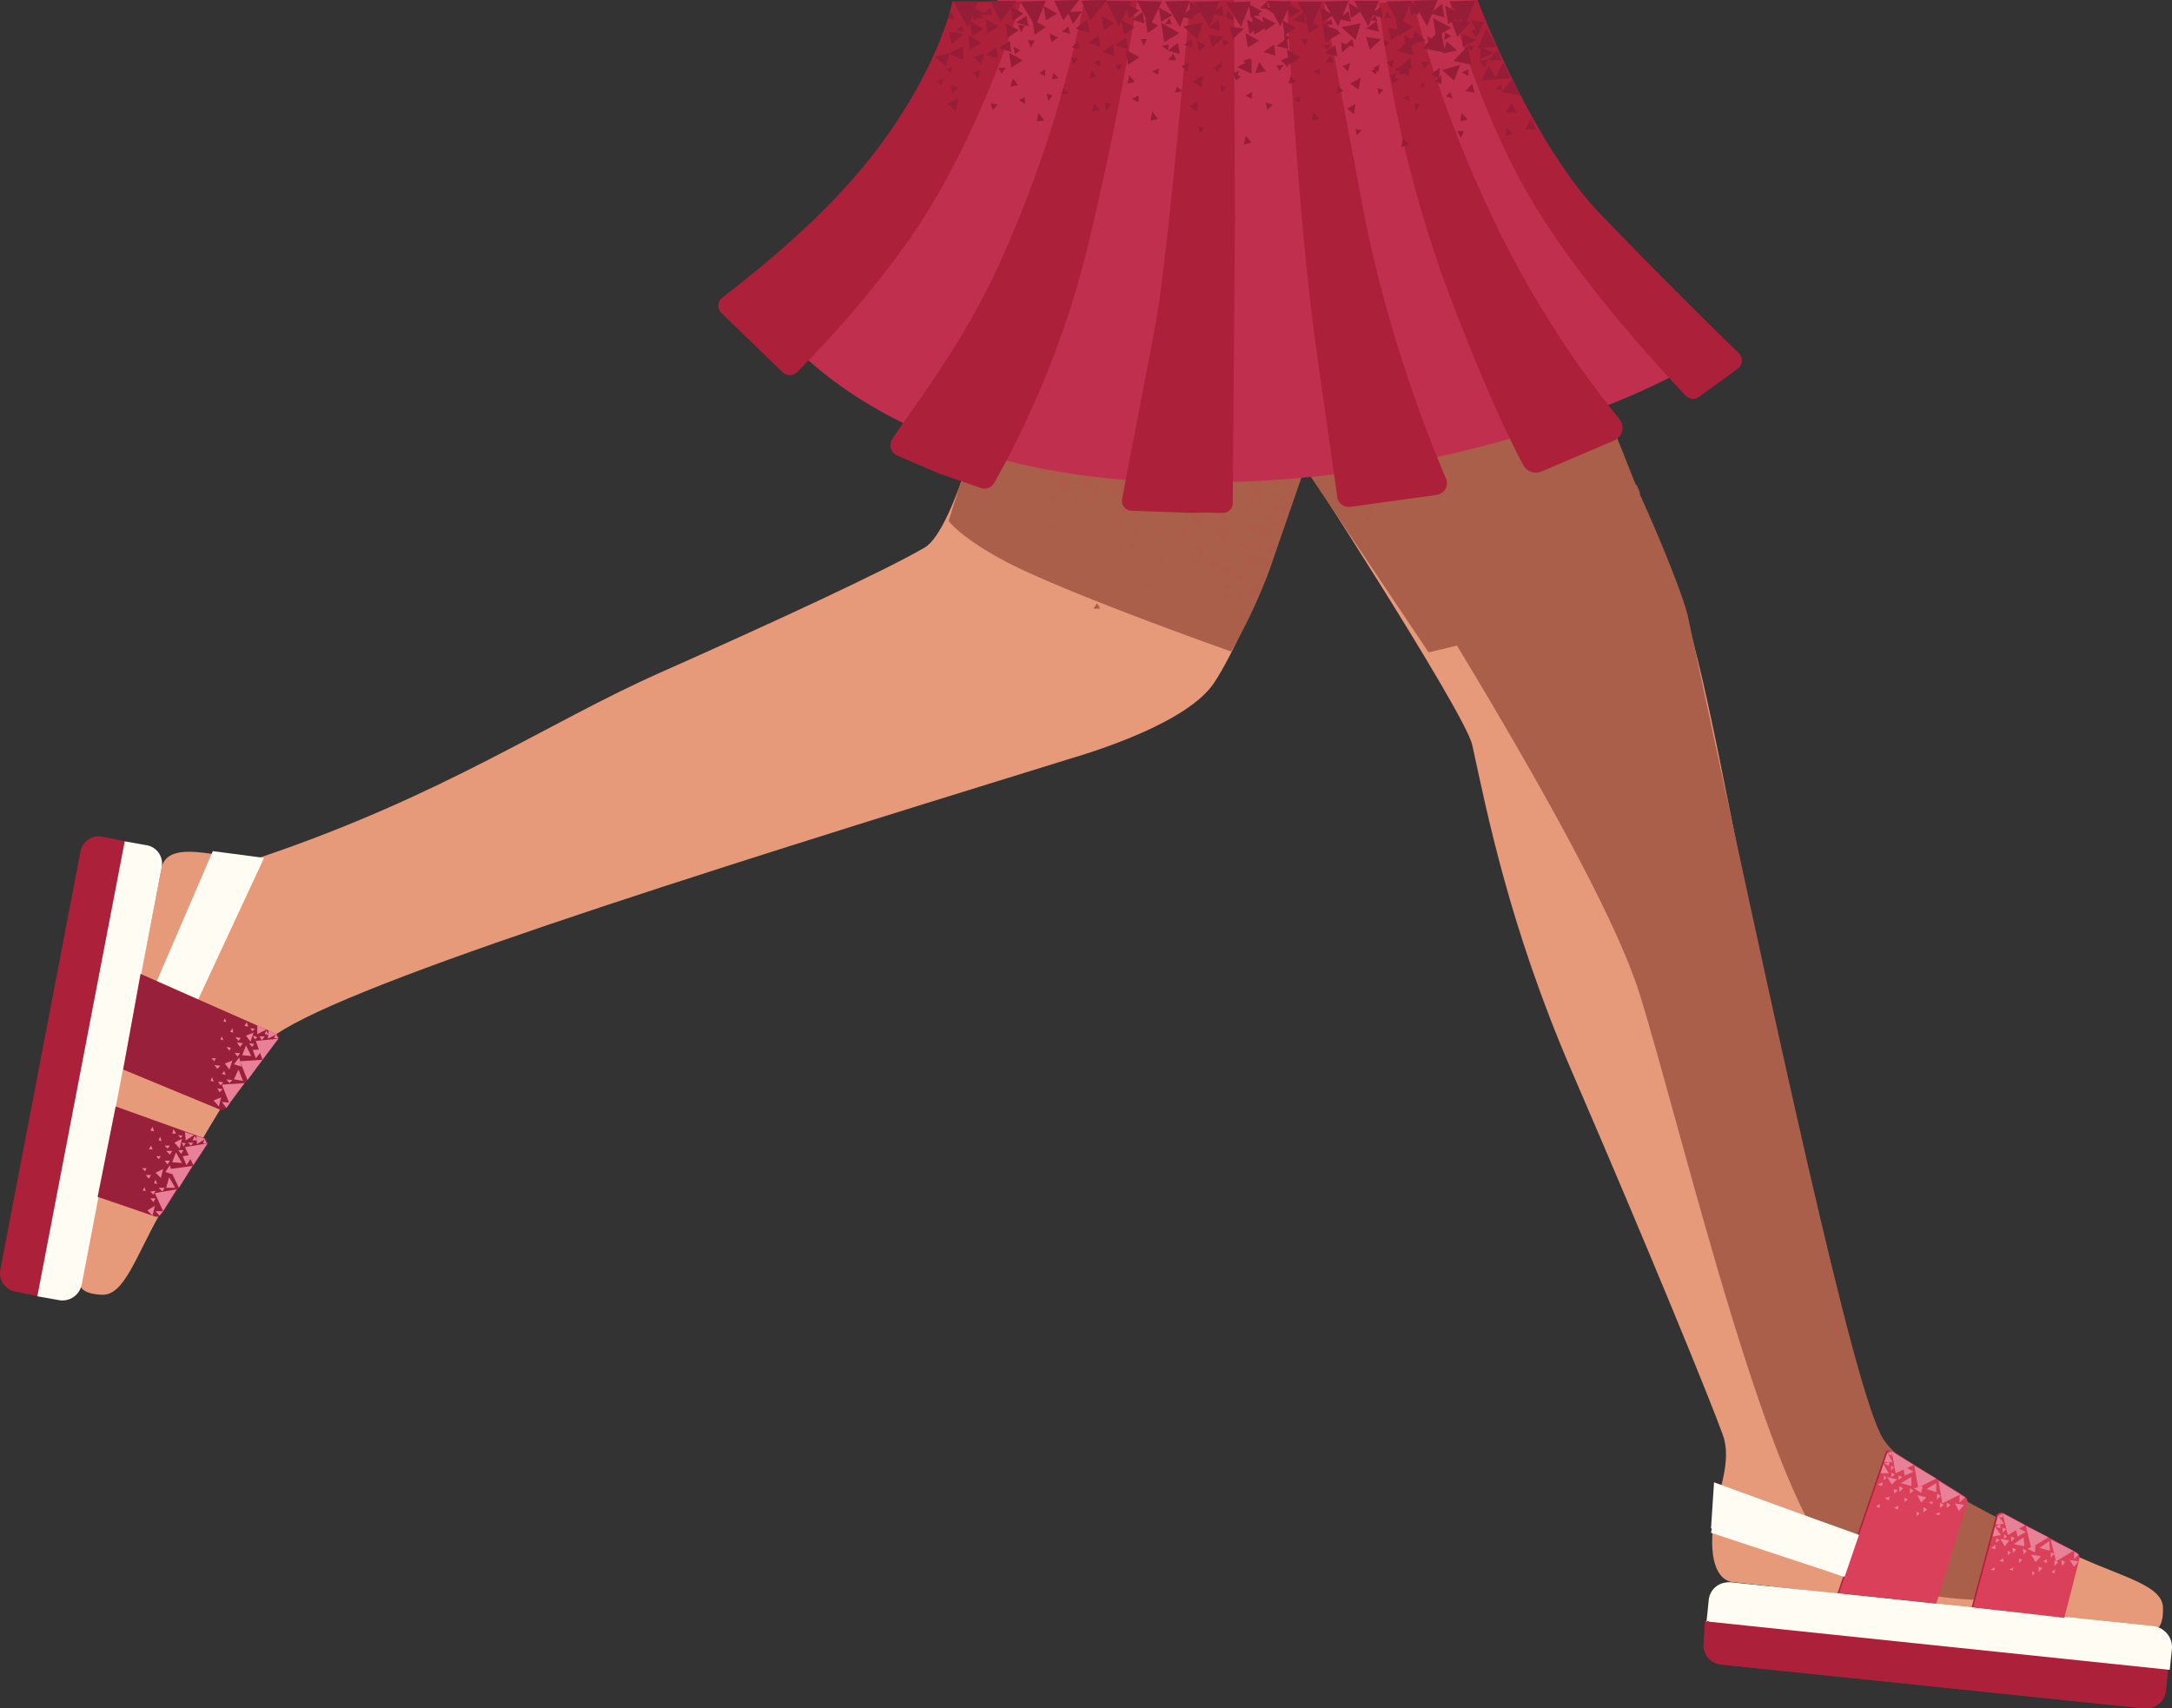 <svg xmlns="http://www.w3.org/2000/svg" xmlns:xlink="http://www.w3.org/1999/xlink" width="288.357" height="226.807" viewBox="0 0 288.357 226.807">
  <rect x="0" y="0" width="288.357" height="226.807" fill="#333333" stroke="none"/>
  <defs>
    <linearGradient id="linear-gradient" x1="0.488" y1="-0.872" x2="0.554" y2="-1.144" gradientUnits="objectBoundingBox">
      <stop offset="0" stop-color="#cc7a5e" stop-opacity="0"/>
      <stop offset="0.924" stop-color="#aa5f4b"/>
    </linearGradient>
    <linearGradient id="linear-gradient-2" x1="-6.365" y1="16.177" x2="-5.953" y2="16.312" xlink:href="#linear-gradient"/>
    <linearGradient id="linear-gradient-3" x1="-11.375" y1="9.143" x2="-10.933" y2="9.303" xlink:href="#linear-gradient"/>
    <linearGradient id="linear-gradient-4" x1="-0.79" y1="3.86" x2="-0.67" y2="3.673" xlink:href="#linear-gradient"/>
    <linearGradient id="linear-gradient-5" x1="0.608" y1="-24.275" x2="0.432" y2="-25.043" gradientUnits="objectBoundingBox">
      <stop offset="0" stop-color="#db405b"/>
      <stop offset="0.924" stop-color="#99203a"/>
    </linearGradient>
    <linearGradient id="linear-gradient-6" x1="0.64" y1="-15.761" x2="0.394" y2="-16.752" xlink:href="#linear-gradient-5"/>
    <linearGradient id="linear-gradient-7" x1="-45.431" y1="87.249" x2="-45.601" y2="86.517" xlink:href="#linear-gradient-5"/>
    <linearGradient id="linear-gradient-8" x1="-32.879" y1="72.306" x2="-33.082" y2="71.189" xlink:href="#linear-gradient-5"/>
    <linearGradient id="linear-gradient-9" x1="0.505" y1="10.627" x2="0.521" y2="11.651" gradientUnits="objectBoundingBox">
      <stop offset="0" stop-color="#7f0026" stop-opacity="0"/>
      <stop offset="0.998" stop-color="#7f0026"/>
    </linearGradient>
  </defs>
  <g id="_19" data-name="19" transform="translate(-71.843 -208)">
    <path id="Path_12488" data-name="Path 12488" d="M93.2,323.7c.5-5.3,10.1-.7,13.3-1.9,24.5-8.3,38.1-17.9,53-24.5,14.4-6.4,29.6-13.4,35.1-16.6,4.1-2.4,8.6-21.4,8.6-21.4l41.5,11.4s-6.3,19.8-11.7,28c-3.5,5.2-15.6,9-19,10-51.5,15.9-98.5,30.7-106.4,37.3-2.4,2-8.8,12.8-14.6,23.3-3.2,5.7-4.7,10.7-7.6,10.6s-2.9-1.3-2.9-1.3l10.7-54.9Z" fill="#e79a7a"/>
    <path id="Path_12489" data-name="Path 12489" d="M107.7,346c7.9-6.5,54.9-21.4,106.4-37.3,3.4-1.1,15.5-4.8,19-10,5.2-7.8,11.1-26.1,11.7-27.8v-.2h-.1c-1.3.8-13.2-10.5-17.8-7.5-4.8,3.2-46.2,36.9-63.7,44.4S93.9,333,90,343c-2.4,6-6.5,22.4,4.4,23.9,5.5-9.7,11-19.1,13.3-20.9Z" fill="url(#linear-gradient)"/>
    <path id="Path_12490" data-name="Path 12490" d="M209,284.3c9.8,4.4,26.3,10.2,26.3,10.2a74,74,0,0,0,5-10.6l4.6-13.3L203.5,259l-5.7,18.1c-.1.2,3,3.6,11.2,7.2Z" fill="url(#linear-gradient-2)"/>
    <g id="Group_912" data-name="Group 912">
      <path id="Path_12491" data-name="Path 12491" d="M237.7,278.7l1.2-.5-1.1-.9Zm-3.5-1.2.7-1.4h-1.8Zm4.6,7.3.6.8.5-1.2Zm-13.3-2.4.7.3v-.9Zm-4-1.8.8.3-.1-.9Zm-3.2,1.1.7.3v-.9Zm.6-9v.7l.7-.4Zm15.7,8.8H234l.3.6Zm-.3,4.1.3.9.8-.7Zm-1.7-2.1,1.2-.5-1.1-.9Zm-4.3-4.5.7.8.5-1Zm-3-.9.7.8.5-1Zm10.1,5.8-.8-1.2-.9,1.4Zm-4.2-.7.7-.7-1.1-.4Zm-14.6-10.1,1.3.4-.3-1.4Zm19.8,14.6.8-.9-1.3-.4Z" fill="#ad5c49"/>
      <path id="Path_12492" data-name="Path 12492" d="M238.3,280.5l1.1.6.1-1.3Zm.5,6.8.6-1.4-2,.4ZM214,274.5l1.1.3-.2-1.1Zm24.7,2.8.1,2.2,2.3-1.1Zm-20.2-5.9,1.5,2.7,2.3-2.1Zm3.4,5.5,1.6-1-1.4-1.3Zm18.4,2,.5.6.4-.7Zm-3.3-3.1.5.7.4-.7Zm-1.2,1.2.5.6.5-.7Zm4.7-3.5.5.7.5-.8Zm1.7-1.8.5,1.1,1.1-1.3Zm-14.8,5.4.9.4-.1-1Zm-17.9-6.3.9.2-.3-1Zm6.6,2.8.1.8.8-.4Zm24.2-1.7h-2.9l1.7,2.9Zm-3.4,8.5.4.8.8-.7Zm-24.6-9,.5,1.9,1.9-1.3Zm22.9,6.6-2.1.4,1.5,1.9Zm-2.2,1.6-.4-.7-.5.6Zm-2.3,6.3-.4-.7-.5.7Zm-5.5,0-.3-.7-.6.7Zm-7.3,2.9-.4-.7-.5.7Zm7.6-11.4-.4-.7-.5.6Zm11.9,7.7.8-.4-.8-.6Zm-6.8-4.3.8.9.5-1.2Zm-8.2-2.3,1.1-.4-1.1-.9Zm-1.7-.3.7-.7-1.2-.4Zm-.7-2.4.8,1,.6-1.3Zm18.6,7.4-.8-1.2-.9,1.3Zm-2.2,2.2.8-.8-1.4-.5Zm-7.6-7.2,1.1.6.1-1.3Zm5.3,9,.7.6.5-.8Z" fill="#ad5c49"/>
      <path id="Path_12493" data-name="Path 12493" d="M228.9,288.6l.7.6.5-.8Zm-17.7-14.1h.8l-.4-.8Zm6,1.6-.5-.5-.3.8Zm-5.1,1.8-.6-.5-.3.8Zm2.2,1.1.9.4.2-1Zm26.6,2.9.6-1.7-2.1.3Zm-2.6.9.8-.8-1.3-.5Zm-23.6-12.1.9,2.5,1.9-2Zm-3.7-.6.5,1.5,1.2-1.1Zm29.1,13.5.5-1.3-1.7.2Zm.1-8.3,1.1.5v-1.3Zm-2.8-.9,1.1.5v-1.3Z" fill="#ad5c49"/>
      <path id="Path_12494" data-name="Path 12494" d="M241.5,274.3l1.1.6v-1.4Zm-1.1-2.5.8,1,.6-1.2Zm3.6,1-1.5.3.9,1.3Zm-1.2,3.7.5-1.7-2,.4Zm-2.5,1.1.7-.9-1.3-.4Zm1.9.7.4-1.4-1.7.3Zm-12.3-2.1,1.2,2.1,1.4-2.1Zm6.5,3.4-.4,1.2,1.4-.2Z" fill="#ad5c49"/>
    </g>
    <path id="Path_12495" data-name="Path 12495" d="M302.4,418.1c-3,0-3.7-3.8-3-8.5.5-3.5,2.4-7.5,1.2-11-1.6-4.5-9.9-24.8-20.1-48.4-8.3-19.2-11.3-34.6-13.2-43.3-1-4.4-23.8-39.5-23.8-39.5l38.7-11s11,25.4,13.7,34.2c3.6,12.2,7.4,36.3,12.4,57.5,6.2,25.8,11.2,48.8,14.1,52.7,1.9,2.5,14.5,8.9,25.4,13.9,5.9,2.7,11.1,3.8,11.2,6.7s-1.1,3-1.1,3l-55.5-6.3Z" fill="#e79a7a"/>
    <path id="Path_12496" data-name="Path 12496" d="M281.5,290.1c10.6-2,12.1-6.2,12.1-6.2l-8.8-22.1-39.2,9.1,15.9,23.7c0,.1,11.2-2.9,20-4.5Z" fill="url(#linear-gradient-3)"/>
    <g id="Group_913" data-name="Group 913">
      <path id="Path_12497" data-name="Path 12497" d="M283.3,269.7l.5-1.2-1.4.1Zm5.3,3.7,1,.1-.5-1.2ZM277.4,281l.7-.3-.6-.6Zm13.8,1,.8-.3-.7-.6Zm-15.9-9.5.4.5.3-.6Zm7.8,1.3-.4.5.7.2Zm2.8,3.1.8.4v-1Zm-2.7-.2.4-1.2-1.4.2Zm-6.3-.1,1.1.1-.4-1.1Zm-12.4-3.3,1.1.1-.4-1.1Zm21,1.7-1.5-.3.4,1.6Zm-3.5,2.5-.1-1-1.1.5Zm-8.4-3.5,1.2-.4-.9-.9Zm-1.7-1.6,1.2-.4-.9-1Zm-5.8-.5,1.2-.3-1-1Zm-.6-2.6,1.3-.3-1-1Z" fill="#ad5c49"/>
      <path id="Path_12498" data-name="Path 12498" d="M273.7,271.7l1.2-.4-.9-.9Zm15.4,5.2-.1-1.2-1.3.7Zm-4.1-6.4,1.2-.3-.9-1Zm5.1,4.9-.4-1.4-1.3,1.5Zm-19.1-1,1.1-.2-.8-.9Zm-21.9-.6,1.3.3-.4-1.6Zm18.7-1.9,1-.2-.7-.9Zm-3.2-1.1.4,1.1.8-.9ZM283,268l1.7,1.5.8-2.4Zm-7.3,2.9,1.3,1.5.8-2.3Zm3.8.9.5-1.8h-1.9Zm5.8-3.8.8.1-.2-.8Zm-10.4,8,.9-.4-.8-.7Zm-8.6-.2.9-.4-.8-.7Zm7.1-1.1.5.6.5-.8Zm8.8-6.4-2.6,1.1,2.6,2Zm1.8,3.1.8.4.1-1.1Zm-17.2-3.5,1.4,1.5.9-2.2Zm6.2-.2-1.1,1.8,2.3.4Zm8,3.3-1.1,1.8,2.4.3Zm-.4,2.7-.7-.3.1.9Zm2.9,6.1-.7-.3.1.9Zm5.6.8-.7-.3v.9Zm-1.5,1.9-.4-.7-.5.7Zm5.3,1.2-.4-.7-.5.7Zm-19.1-6.2-.7-.3v.9Zm-6-7.2-.7-.3.1.9Zm1.7-.8-.8-.3.1.9Zm18.2,4.8.3-.7-1,.1Zm-7.9,1.9,1.2.1-.4-1.2Zm7.4-4-1.5-.3.3,1.6Zm0,3.2-.1-1.2-1.3.6Z" fill="#ad5c49"/>
      <path id="Path_12499" data-name="Path 12499" d="M276.7,275.7l1.2-.3-.9-1Zm10.2,2.5.9-.1-.3-.9Zm-1.5,1.8.9-.1-.3-.9Zm-31.7.9.7-.3-.7-.5Zm7.2-4.3.8.3-.1-1Zm-2.5-1.1.3-1-1.2.3Zm-5.4,1.6.9-.1-.4-.9Zm7.3-2.9-1.3.2.8,1.2Zm-2.8,3.2-.1-.9-1,.6Zm6.2-1.1-.1-1.1-1.1.7Zm.8-1.5-.6-1.2-.9,1.5Zm-13.3,1.9.7-.4-.8-.6Zm-1.5-1,.5.5.3-.7Zm9.4,3.6-.7-.2.1.8Zm-10.2-7-.7-.1.2.8Zm15.2,7.2-.7-.2.1.8Zm4.9-4.3-.6-.1.1.7Zm-6.1,6.1-.4-.5-.4.6Zm-7.5-6.4.7.9.5-1.1Zm6.5.2-.2-1.1-1,.7Zm-7.6-.1-1.1.3.7.9Zm7.6,2.6.8-.1-.3-.8Zm-1.2,1.7.8-.1-.3-.9Zm-11.8-7.5.9-.1-.3-.8Zm40.9,7.7.9-.1-.2-.9Zm1.3.4.9-.1-.4-.9Zm-3.2-10.1-.6-1.7-1.4,1.6Zm-1.2,2.3-.1-1.1-1.2.6Zm-17.2-4.9,1.9,1.7.8-2.6Zm-2,6.1,1.2.9.4-1.5Zm2.2-2.8,1.2,1,.4-1.6Zm18.8,1-.4-1.3-1.3,1.2Zm2.7,6.6-.5-1.3-1.2,1.2Zm-14.3-3.7,2.3-.6-1.7-1.9Zm-12.3-3.5L266,269l-2.4-.5Zm18.4.4.6,1.1.9-1.1Z" fill="#ad5c49"/>
    </g>
    <path id="Path_12500" data-name="Path 12500" d="M321.9,399.1c-3.9-6-14.5-55.9-26-109.4-.8-3.5-7.1-18.9-11.7-26.5-4.9-8-21-7.6-22.7-8.3h-.2v.1c.7,1.4-11.9,12-9.3,16.9,2.7,5.1,31.8,49.8,37.5,68s18.1,71.6,27.5,76.5c5.7,3,26.7,8.3,29.4-2.4-12.5-5.6-22.2-11.3-24.5-14.9Z" fill="url(#linear-gradient-4)"/>
    <path id="Path_12501" data-name="Path 12501" d="M244.8,270.7h0v0Z" fill="#fff"/>
    <path id="Path_12502" data-name="Path 12502" d="M244.7,270.6Z" fill="#fff"/>
    <path id="Path_12503" data-name="Path 12503" d="M318.1,417.9l-19.1-7,.4-6.1,20.5,7.5Z" fill="#fffdf3"/>
    <path id="Path_12504" data-name="Path 12504" d="M298,426.2a2.578,2.578,0,0,0,2.3,2.8l56,5.8a2.578,2.578,0,0,0,2.8-2.3l.3-2.9-61.2-6.4-.2,3Z" fill="#ad203a"/>
    <path id="Path_12505" data-name="Path 12505" d="M357.5,423.9l-56-5.8a2.578,2.578,0,0,0-2.8,2.3l-.3,2.9,61.2,6.4.3-2.9a2.752,2.752,0,0,0-2.4-2.9Z" fill="#fffdf3"/>
    <path id="Path_12506" data-name="Path 12506" d="M345.7,422.8l2-7.8a.807.807,0,0,0-.4-.9l-9.5-5.1c-.5-.3-.9-.1-1,.4l-3.2,12Zm-17-1.9,4.1-13.3a.806.806,0,0,0-.3-.9l-9.7-6.1a.481.481,0,0,0-.6.2l-6.4,18.7,12.9,1.4Z" fill="#ad203a"/>
    <path id="Path_12507" data-name="Path 12507" d="M173.67,249.7S186.6,270.8,226.6,272s67.7-14.3,67.7-14.3a62.7,62.7,0,0,0-12.6-20.8C272.2,226.4,268,208,268,208H204.3a100.865,100.865,0,0,1-14.75,27.3C178.85,244.7,173.67,249.7,173.67,249.7Z" fill="#c12f4f"/>
    <g id="Group_914" data-name="Group 914">
      <path id="Path_12508" data-name="Path 12508" d="M167.65,249.58a1.34,1.34,0,0,1,0-2c4.1-3.2,13.67-10.56,20.65-19.78,8.32-10.98,10-19.6,10-19.6h9.1s-5.54,18.7-15.43,32.42a139.311,139.311,0,0,1-14.33,16.8,1.374,1.374,0,0,1-1.8.1l-8.2-7.95ZM190.3,266.3a1.494,1.494,0,0,0,.7,2.2l5.6,2.4,5.5,1.9a1.5,1.5,0,0,0,1.8-.8,124.227,124.227,0,0,0,12.5-31.9c4.44-18.5,6.4-32,6.4-32h-7a162.771,162.771,0,0,1-11.02,34.34C199.78,253.74,192.5,262.8,190.3,266.3Zm39.5-58.1s-2.8,33.3-4.6,43.2l-4.4,22.9a1.341,1.341,0,0,0,1.1,1.5l8.3.3c1.6-.1,3,0,4,0a1.305,1.305,0,0,0,1.3-1.2l.3-38-.13-28.9-5.87.2Zm12.9-.1s1.3,28.03,4,47l2.7,19a1.538,1.538,0,0,0,1.7,1.2l11.5-1.6a1.571,1.571,0,0,0,1.2-2.2,184.22,184.22,0,0,1-10.53-33.4l-5.67-29.9H244l-1.3-.1Z" fill="#ad203a"/>
      <path id="Path_12509" data-name="Path 12509" d="M254.9,208.4a166.951,166.951,0,0,0,8.9,37.5c5.2,13.9,8.8,21.1,10.3,23.9a1.924,1.924,0,0,0,2.4.8l9.6-4.1a1.826,1.826,0,0,0,.7-2.9,134.055,134.055,0,0,1-16.6-26.3,167.705,167.705,0,0,1-10.8-29.2l-4.5.3ZM268,208s7,18.7,16.3,28.4q9.053,9.395,18.4,18.5a1.382,1.382,0,0,1-.2,2.1l-5.1,3.7a1.377,1.377,0,0,1-1.8-.2c-2.8-3-12.2-13-19-23.6-8.1-12.6-12.3-28.7-12.3-28.7Z" fill="#ad203a"/>
    </g>
    <g id="Group_915" data-name="Group 915">
      <path id="Path_12510" data-name="Path 12510" d="M242.7,213.1l.2,1.4-1.6-.4Zm2.2-3.5.3,1.5-1.7-.4Zm-5.8.5h-.9l.4-.9Zm5.4,5.5-1.5,1-.3-2Zm4.4-5.6-1.5.9-.3-1.9Zm3.8-.6-1.5,1-.3-2Zm-8.2,0-1.4,1-.4-2Zm-.6,2.3-1.5,1-.3-2Zm3.1-.2-1.4.9-.4-1.9Zm-7.8,0-1.5,1-.3-1.9Zm2-.4-1.4,1-.4-1.9Zm18.8,2.5-1.5.9-.3-1.9Zm-6.3,1-.5-1.7,2,.3Zm2.9-1.2-.5-1.7,2,.3Zm-7.5.6.3,1.5-1.6-.5Zm-8.1-.1.2,1.5-1.6-.5Zm18.1,1.8.2,1.5-1.6-.4Zm-7.7-2.5.2,1-1.2-.2Zm-6.8,0h.9l-.4.9Zm4.6,7.2.3-.9.7.6Zm-2.2,3.4-1,.2.2-1.1Zm.1-6.7-.1.8-.8-.4Zm-7.2,4.5.9.3-.7.7Zm19,5.6-1,.3.2-1.2Zm0-6.6v.8l-.8-.4Zm-7.1,4.5.8.2-.6.7Zm20.9.6-.9.4V225Zm-1.6-6.5.2.8-.9-.2Zm-5.8,6.2h.9l-.4.9Zm1.4-1.5-1,.2.2-1.1Zm.1-6.7v.9l-.9-.5Zm-7.2,4.5.8.2-.6.8Z" fill="#961d37"/>
      <path id="Path_12511" data-name="Path 12511" d="M269.4,215.9l-.4,1-.8-.8Zm-5.7-3.6.8.5-.9.5Zm.1,8.5.6-.6.3.9Zm-4.9-4.6v1.9l-1.9-.9Zm-4.2,3.5.8.2-.6.7Zm6.3-2.6-.5-.9h1.1Zm-4.3-.1-.8-.7,1-.4Zm5.5-3.7-.7.4-.2-.9Z" fill="#961d37"/>
      <path id="Path_12512" data-name="Path 12512" d="M254.4,210l.3.8-.9-.1Zm4.5,7.7-1.3.2.5-1.5Zm1.4-8.8-.2,1.1-1.1-.7Zm-10.4,4.7,1.1.5-1,.9Zm13,4.9-1.1-.6,1.2-.9Zm5.5-6.3-.7.8-.5-1.1Zm-10.3-1.5.5.9-1.1.2Zm-7.3,6.8-.7-.7,1-.5Z" fill="#961d37"/>
      <path id="Path_12513" data-name="Path 12513" d="M256.3,213.7l-.6.5-.2-1Zm-7.8-3.2.3.8-1-.1Zm2.4-1,.3,1.4-1.7-.4Zm1.6,1.6-.7,2.2-1.9-1.7Zm-2.7,1.3-2,1.2-.4-2.6Zm9.6-.8-1.9,1.2-.4-2.6Zm5.1.1-2,1.2-.4-2.5Zm.8,1.2-.8-2.2,2.6.2Z" fill="#961d37"/>
      <path id="Path_12514" data-name="Path 12514" d="M263.4,215.1l.5-1.6,1.4,1.2Zm4.9.8.1-1.7,1.7.8Zm-9.1-2.1.5-1.7,1.4,1.3Zm6.8.4v-1.7l1.8.8Zm0-4.1-1.9,1.1-.4-2.5Zm-11.4.7.3,1.4-1.7-.4Zm.6-1.9.2,1.5-1.6-.5Zm-11.3,10-1,.2.3-1.1Zm-2.2-1.5-.4-.7,1-.1Zm2.7,3.4v.8l-.9-.4Zm12.1-10.4h-.9l.4-.9Zm-8.1,3.5-.2.8-.7-.6Zm12.2-4.8-1.4,1-.3-2Z" fill="#961d37"/>
      <path id="Path_12515" data-name="Path 12515" d="M255.9,208.2l3.3-.1-1.4,3.4Zm3.5-.1,3.3-.1-1.4,3.5Zm-7.8,0h3.3l-1.4,3.4Zm12.7.1,3.4-.1-1.4,3.4Zm6.9,12,1.4-1.7,1.1,2.2Zm-23.6-12,3.3-.1-1.4,3.4Zm-3.5,0h3.3l-1.5,3.4Zm-4.1-.1,3.3.1-1.5,3.3Z" fill="#961d37"/>
      <path id="Path_12516" data-name="Path 12516" d="M266.8,209.8l-1.5,1-.3-1.9Zm-3.5-1.3.3,1.8-1.9-.5Zm3.9,2.2,1.7.2-.9,1.7Zm2,1.1,1.3,2.4-2.5.2Zm2.2,4.5,1,2.1-2.1.1Zm-4.7-2.2.5,2.5-2.4-.5Zm-3.6-2.3.6,3.2-3-.6Zm12,11.9.7,1.5h-1.5Zm-2.6-2,.7,1.2-1.4.1Zm-5.2-2.6.3,1.2-1.2-.2ZM259,213l.5,2.3-2.1-.5Zm6.7,3.6-.8,2.1-1.6-1.4Z" fill="#961d37"/>
      <path id="Path_12517" data-name="Path 12517" d="M269.5,216.7l1,1.8-2,.2Zm-6.3,2.5-.9-.4.9-.8Zm4.4-5-.5.6-.4-.8Zm-8.3-1.2.4.7-.9.1Zm-4.8,4.9-.6-.5.8-.4Zm-2.3,2-1.1-.8,1.4-.8Z" fill="#961d37"/>
      <path id="Path_12518" data-name="Path 12518" d="M257,218.6l-.7-.5.9-.4Zm-2.2-1-.6-.6.8-.4Zm6,1.3.3.6h-.8Zm-9.2,4.3-.9-.8,1.1-.6Z" fill="#961d37"/>
      <path id="Path_12519" data-name="Path 12519" d="M257.5,218.5l-.8.6-.2-1.1Zm-9-3.1.4.9h-1.1ZM221.3,213l.3,1.5-1.7-.5Zm2.2-3.4.3,1.5-1.6-.5Zm-.4,6-1.5,1-.3-2Zm4.4-5.6-1.5.9-.3-1.9Zm4.1-.7-1.5.9-.3-1.9Zm-8.5.1-1.4,1-.4-2Zm-.6,2.2-1.4,1-.4-1.9Zm3.1-.2-1.4,1-.3-1.9Zm-5.8-.3-1.4.9-.3-1.9Zm-3.6-.5.3,1.8-1.9-.6Zm-1.9.6-.7-1.6,1.9-.1Zm24.7,2.2-1.5.9-.3-1.9Zm-6.2.9-.5-1.7,2,.3Zm2.7-1.1-.4-1.7,1.9.3Zm-7.3.5.3,1.5-1.6-.5Zm-8.6.2.2,1.5-1.6-.5Zm-1.9-1.2.2,1.5-1.6-.5Zm12.3.5.2,1L229,214Zm-6.7,0h.8l-.4.9Zm4.5,7.1.3-.8.7.6Zm-2.2,3.5-1,.2.2-1.2Zm.1-6.7-.1.8-.8-.4Zm-7.2,4.5.9.2-.7.8Zm-.7,1-1,.2.3-1.1Zm.1-6.7v.9l-.9-.4Zm-7.1,4.5.8.3-.6.7Zm27.2,6.5-1,.3.2-1.2Zm.1-6.7-.1.9-.8-.4Zm-7.2,4.6.8.2-.6.7Zm7.1-8.9v1.9l-1.9-.9Z" fill="#961d37"/>
      <path id="Path_12520" data-name="Path 12520" d="M233.8,219.3l.8.3-.6.7Zm3.8-2.5-.7-.7,1-.4Zm5.5-3.8-.7.5-.1-1Zm-7.8-3.2.3.8-.9-.1Zm4.6,7.7-1.4.2.5-1.5Zm1.2-8.8-.2,1.1-1-.7Zm-10.3,4.8,1.1.5-.9.8Zm12,3.4-.9-.9,1.3-.5Z" fill="#961d37"/>
      <path id="Path_12521" data-name="Path 12521" d="M249.6,212.1l-.8.7-.2-1.2Zm-9.6-3.9.3,1-1.2-.1Zm-10.5,9.3-.8-.7,1-.5Zm5.5-3.9-.7.5-.2-.9Zm-7.9-3.2.3.8h-.9Zm2.9-1.3.3,1.5-1.7-.4Zm1.5,1.9-.7,2.2-1.9-1.7Zm-3.1,1.4-2,1.2L226,211Zm11.9-1-1.9,1.2L238,210Zm-6.7-.8.2,1.5-1.6-.4Zm.5-1.8.2,1.4-1.6-.4Zm-11.6,10.1-1,.2.3-1.1Zm-5.1-.7-.9.2.3-1.1Zm2.9-.8-.4-.8h1Zm-5.9-.9-.4-.8h1Zm8.6,4.2v.9l-.9-.5Z" fill="#961d37"/>
      <path id="Path_12522" data-name="Path 12522" d="M235.4,210.2l-.9.1.4-.9Zm-8.4,3.7-.1.8-.8-.6Zm12.4-4.4-1.5.9-.3-1.9Z" fill="#961d37"/>
      <path id="Path_12523" data-name="Path 12523" d="M234.6,208.3l3.3-.1-1.3,3.4Zm-4.2,0,3.3-.1-1.3,3.4Zm-3.9-.1,3.3-.1-1.3,3.5Zm-11.1-.1,3.4-.1-2.2,2.7Z" fill="#961d37"/>
      <path id="Path_12524" data-name="Path 12524" d="M211.8,208.1l3.3-.1-2.1,2.7Zm11,0,3.3.1-1.6,3.3Zm-4.1,0,3.3.1-1.6,3.3Zm14.9,9.5-.6-.5.8-.5Z" fill="#961d37"/>
      <path id="Path_12525" data-name="Path 12525" d="M231.3,219.6l-1.1-.8,1.4-.8Zm4.8-1.3-.7-.5.9-.4Zm-2.2-1.1-.6-.5.8-.4Zm-3.2,5.7-.9-.8,1.1-.6Z" fill="#961d37"/>
      <path id="Path_12526" data-name="Path 12526" d="M236.6,218.2l-.7.5-.3-1Zm-9-3.1.4.9h-1.1Zm-21.7-1.7.2,1.5-1.6-.5Zm2.2-3.3.3,1.4-1.7-.5Zm-5.8.3h-.9l.4-.9Zm5.3,5.6-1.5,1-.3-2Zm.1-6.2-1.4,1-.3-2Zm-.6,2.2-1.5,1-.3-1.9Zm3.6-.4-1.5,1-.3-2Zm1.5-1.8-1.5.9-.3-1.9Zm-9.8,2-1.5,1-.3-2Zm2-.3-1.5.9-.2-1.9Zm-.3,2.8.2,1.4-1.6-.4Zm10.9-.8.2,1-1.1-.2Zm-6.7-.2.9.1-.5.9Zm4.5,7.2.2-.8.7.7Z" fill="#961d37"/>
      <path id="Path_12527" data-name="Path 12527" d="M213.7,211.5l.2,1-1.1-.3Zm-6.7-.2.9.1-.5.9Zm4.5,7.2.2-.8.7.7Zm-1,5.5-1,.1.2-1.1Zm.1-6.8v.9l-.8-.4Zm-7.2,4.5.9.2-.7.7Zm3.6-2.4-1,.2.3-1.1Zm-2.2-1.5-.4-.8h1Zm3.1,3.1v.9l-.8-.5Zm-.6-12.7,3.4-.1-1.4,3.4Zm-4-.1h3.5l-2.1,2.8Zm-1.2,5.6-1.5.9-.2-2Zm-3.9.2-.4-1.7,1.9.3Zm1.5.3V216l-1.9-.9Zm-1.6,5.2.9.2-.7.8Zm3.6-1-.7-.7,1-.4Z" fill="#961d37"/>
      <path id="Path_12528" data-name="Path 12528" d="M207.3,214.7l-.7.5-.2-1Zm-7.8-3.3.3.8-1-.1Zm2.6,5.1-1-.9,1.4-.5Zm10.2-3.5-.9.6-.2-1.2Zm-9-4,.3,1-1.2-.1Zm67.3,5.6.6,1.4h-1.7Zm-72.7.5-.5,1.7-1.5-1.3Zm.7-4.6h-.9l.4-.9Z" fill="#961d37"/>
      <path id="Path_12529" data-name="Path 12529" d="M202.6,209.8l-1.5.9-.3-1.9Z" fill="#961d37"/>
      <path id="Path_12530" data-name="Path 12530" d="M198.4,208.2h3.3l-1.4,3.4Zm-.3,9.5-.6-.5.8-.4Zm.6,5-1.1-.9,1.5-.8Zm-1.9-3.4-.6-.5.9-.4Z" fill="#961d37"/>
    </g>
    <path id="Path_12531" data-name="Path 12531" d="M318.4,417.9,299,411.5l1.2-6.3,19.9,7.1Z" fill="#fffdf3"/>
    <path id="Path_12532" data-name="Path 12532" d="M298.3,426.2a2.578,2.578,0,0,0,2.3,2.8l56,5.8a2.578,2.578,0,0,0,2.8-2.3l.3-2.9-61.2-6.4-.2,3Z" fill="#ad203a"/>
    <path id="Path_12533" data-name="Path 12533" d="M357.8,423.9l-56-5.8a2.578,2.578,0,0,0-2.8,2.3l-.3,2.9,61.2,6.4.3-2.9a2.833,2.833,0,0,0-2.4-2.9Z" fill="#fffdf3"/>
    <path id="Path_12534" data-name="Path 12534" d="M345.9,422.8l2-7.8a.807.807,0,0,0-.4-.9L338,409c-.5-.3-.9-.1-1,.4l-3.2,12Z" fill="url(#linear-gradient-5)"/>
    <path id="Path_12535" data-name="Path 12535" d="M328.9,420.9l4.1-13.3a.806.806,0,0,0-.3-.9l-9.7-6.1a.481.481,0,0,0-.6.2L316,419.5l12.9,1.4Z" fill="url(#linear-gradient-6)"/>
    <g id="Group_916" data-name="Group 916">
      <path id="Path_12536" data-name="Path 12536" d="M323,400.7l2.9,1.8-2.4,1.1Zm3,1.9,2.9,1.7-2.4,1.2Zm3.2,2,2.9,1.8-2.4,1.2Zm-5,.3,1.4-.8v1.2Zm3.4.8,1.3-.8v1.2Zm-5.2-1.6,1.3.3-.7.7Zm4,2.4,1.2.3-.7.7Zm5,1.1,1.2.2-.7.8Z" fill="#e88097"/>
      <path id="Path_12537" data-name="Path 12537" d="M325.9,405.6l1.2-.3-.2.9Zm-1.4-3,1.4.8-1.2.5Zm-1.6.6v-.6l.4.2Zm.4,3.1v-.6l.5.2Zm1.4,1.1v-.6l.4.3Zm1.6,1.9v-.6l.4.2Zm-.9-3v-.7l.5.3Zm3.6.8v-.8l.5.3Zm-1.8,1.7v-.7l.5.3Zm2.2-.6v-.7l.5.3Zm-5.4-2.1v-.8l.5.3Zm6.3,2.1v-.7l.5.3Zm1.7-.7v-1.1l.7.4Zm-9.9-.6.6-.2-.1.5Zm1.2,1.3.6-.3-.1.5Zm5.5.8.6-.2-.1.4Zm-.9-1.5.5-.2v.4Zm-7,.5.5-.3v.5Zm3-3.5v-.6l.5.2Zm-2.8.6.7-.3-.1.5Zm.8-.6.1-.6.3.3Zm1-.4.1-.6.4.3Zm-.9-1.8.7-.2-.1.5Zm.4-1.3.6-.3v.6Z" fill="#e88097"/>
      <path id="Path_12538" data-name="Path 12538" d="M321.9,402.4l.7,1.2h-1.1Zm.5-1.5.7,1.2H322Zm15.3,8,3,1.6-2.3,1.3Zm3.1,1.7,3,1.5-2.3,1.4Zm3.3,1.8,3,1.5-2.3,1.4Zm-4.9.6,1.3-.9.1,1.2Zm3.4.5,1.3-.9.1,1.3Zm-5.2-1.2,1.2.2-.6.8Z" fill="#e88097"/>
      <path id="Path_12539" data-name="Path 12539" d="M341.5,414.4l1.3.2-.7.8Zm5.1.7,1.2.2-.6.7Zm-5.6-1.5,1.1-.4-.1.9Zm-1.6-2.9,1.4.7-1.1.6Zm-1.7.8v-.7l.5.2Zm.7,3v-.6l.4.2Zm1.5,1v-.6l.4.2Zm1.8,1.7-.1-.6.4.2Zm-1.2-2.8-.1-.8.5.3Zm3.6.4v-.7l.5.2Zm-1.6,1.9V416l.5.2Zm2.1-.8v-.7l.5.2Zm-5.5-1.7-.1-.7.5.2Zm6.5,1.7-.1-.8.5.3Zm1.6-.9v-1l.6.4Zm-9.9.2.5-.3v.5Zm1.3,1.2.5-.3v.4Zm5.6.3.5-.3-.1.5Zm-1.1-1.4.5-.3v.5Zm-7,1.1.6-.3-.1.4Zm2.8-3.7-.1-.7.5.2Zm-2.7.8.6-.4-.1.6Zm.6-.7.1-.6.4.3Zm1.1-.5v-.6l.4.3Zm-1.1-1.6.6-.4v.6Zm.3-1.4.6-.3v.5Z" fill="#e88097"/>
      <path id="Path_12540" data-name="Path 12540" d="M336.7,410.7l.8,1.1-1.1.2Zm.4-1.5.8,1.1-1.1.1Z" fill="#e88097"/>
    </g>
    <path id="Path_12541" data-name="Path 12541" d="M92,339.8l8.1-18.8,6.8.9-9.4,20.2Z" fill="#fffdf3"/>
    <path id="Path_12542" data-name="Path 12542" d="M85.5,319.1a2.472,2.472,0,0,0-3,2.1L71.9,376.5a2.472,2.472,0,0,0,2.1,3l2.9.6,11.6-60.4Z" fill="#ad203a"/>
    <path id="Path_12543" data-name="Path 12543" d="M82.7,378.5l10.6-55.3a2.472,2.472,0,0,0-2.1-3l-2.8-.5L76.8,380.1l2.8.5A2.612,2.612,0,0,0,82.7,378.5Z" fill="#fffdf3"/>
    <path id="Path_12544" data-name="Path 12544" d="M84.8,366.9l7.6,2.6a.806.806,0,0,0,.9-.3l5.9-9a.68.68,0,0,0-.3-1.1l-11.7-4.2Z" fill="url(#linear-gradient-7)"/>
    <path id="Path_12545" data-name="Path 12545" d="M88.2,350l12.8,5.3a.96.96,0,0,0,.9-.2l6.9-9.2c.2-.2.1-.5-.2-.6l-18.1-8L88.2,350Z" fill="url(#linear-gradient-8)"/>
    <g id="Group_917" data-name="Group 917">
      <path id="Path_12546" data-name="Path 12546" d="M108.8,345.9l-2.1,2.8-.9-2.5Z" fill="#e88097"/>
      <path id="Path_12547" data-name="Path 12547" d="M106.7,348.7l-2,2.7-1-2.5Zm-2.4,3.1-2,2.7-1-2.5Zm.2-5,.7,1.4-1.2-.1Zm-1,3.2.6,1.5-1.2-.2Z" fill="#e88097"/>
      <path id="Path_12548" data-name="Path 12548" d="M105.5,345.1l-.4,1.2-.6-.8Zm-2.8,3.7-.4,1.2-.6-.8Zm-1.5,4.9-.3,1.2-.7-.8Zm2.4-5.3.3,1.2-1-.3Zm3.2-1.1-1,1.2-.4-1.1Zm-.5-1.7h.7l-.4.5Zm-3.2.1.7.1-.3.4Zm-1.2,1.3.6.1-.2.4Zm-2,1.5h.6l-.2.4Zm3.1-.7h.7l-.3.5Zm-1.1,3.5.8.1-.4.4Zm-1.6-1.9.8.1-.4.4Zm.5,2.2.7.1-.4.4Zm2.5-5.2.8.1-.4.5Zm-2.6,6.1.7.1-.4.4Zm.6,1.8,1.1.1-.5.7Zm1.4-9.8.1.6-.4-.1Zm-1.4,1.1.2.5-.4-.1ZM100,351l.2.6-.4-.1Zm1.6-.8.2.5-.5-.1Zm.1-7,.2.5-.4-.1Zm3.2,3.3.7.1-.3.4Zm-.3-2.8.2.6-.5-.1Zm.5.8.6.1-.4.3Zm.3,1,.6.2-.3.3Zm1.8-.7.3.6-.5-.1Zm1.3.5.3.6-.6-.1Zm-1.3-.6-1.2.6v-1.2Z" fill="#e88097"/>
      <path id="Path_12549" data-name="Path 12549" d="M108.6,345.3l-1.2.6.1-1.1Zm-9.2,14.5-1.9,2.9-1.1-2.4Zm-2,3-1.8,2.9-1.2-2.5Zm-2.1,3.1-1.8,2.9-1.1-2.4Zm-.1-4.9.8,1.4-1.3-.1Zm-.9,3.3.8,1.4H93.9Zm1.7-5.1-.3,1.3-.7-.8Zm-2.5,4-.3,1.2-.7-.7Z" fill="#e88097"/>
      <path id="Path_12550" data-name="Path 12550" d="M92.4,368.1l-.3,1.3-.7-.7Zm2-5.4.3,1.2-.9-.3Zm3.1-1.4-.9,1.4-.5-1.2Zm-.7-1.6h.7l-.3.4Zm-3.1.4h.7l-.3.4Zm-1.1,1.4h.6l-.3.4Zm-1.9,1.6h.6l-.2.4Zm3-1h.7l-.3.5Zm-.8,3.6h.8l-.3.5ZM91.2,364h.7l-.3.5Zm.6,2.2.7-.1-.3.5Zm2.1-5.4h.8l-.3.5Zm-2.1,6.3h.7l-.3.5Zm.7,1.7h1l-.5.6Zm.6-9.9.2.6-.4-.1Zm-1.2,1.2.2.5h-.5Zm-.9,5.5.2.5h-.4Zm1.5-1,.2.6-.4-.1Zm-.4-7,.2.6-.5-.1Zm3.4,3.1h.7l-.3.5Zm-.6-2.8.3.6h-.5Zm.6.8.6.1-.3.3Zm.5,1,.5.1-.3.4Zm1.7-.9.3.6h-.6Zm1.3.4.3.6h-.5Zm-1.4-.5-1.1.7-.1-1.1Z" fill="#e88097"/>
      <path id="Path_12551" data-name="Path 12551" d="M99.1,359.2l-1.1.7-.1-1.1Z" fill="#e88097"/>
    </g>
    <path id="Path_12552" data-name="Path 12552" d="M182.36,234.82s26.54,5.38,38.24,2.98c31.9-6.7,67.4,2.7,67.4,2.7s-8.5-9.5-12.1-15.6a130.361,130.361,0,0,1-7.7-16.9l-69.9.1s-1.27,7-7.44,15.97a90.1,90.1,0,0,1-8.5,10.75Z" fill="url(#linear-gradient-9)"/>
  </g>
</svg>
